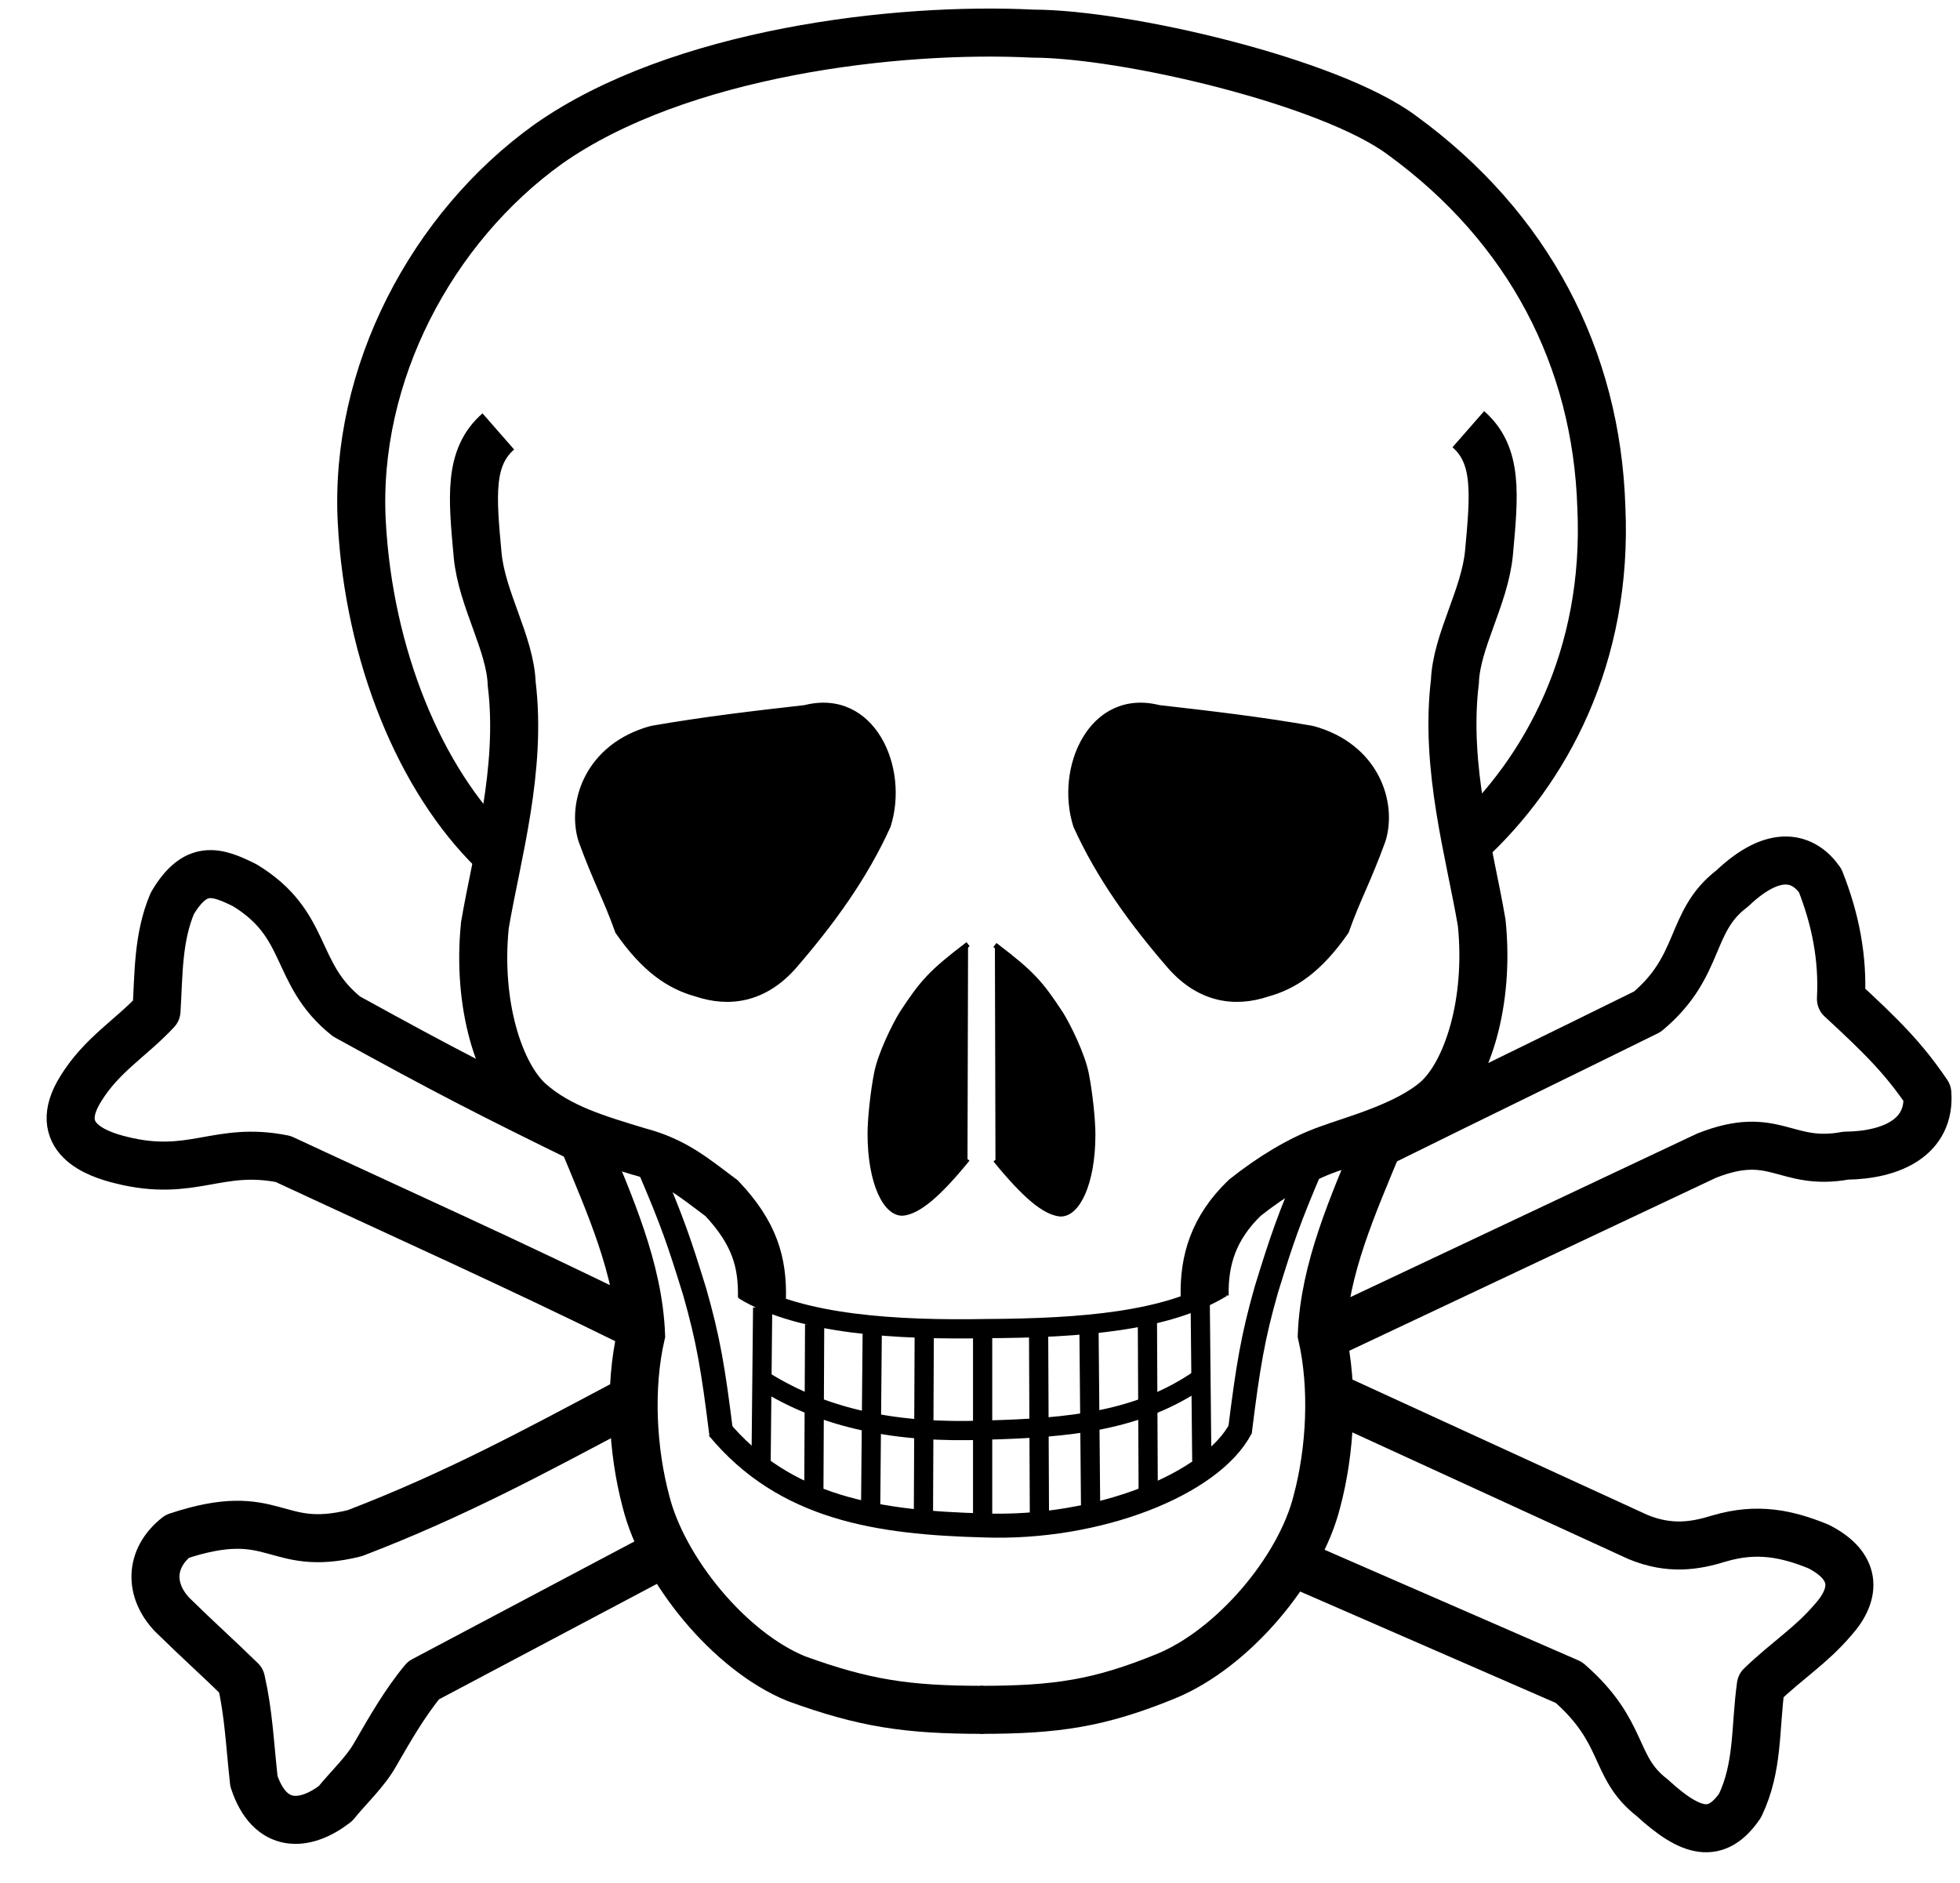 <?xml version="1.0" encoding="UTF-8" standalone="no"?>
<svg
   xmlns:dc="http://purl.org/dc/elements/1.1/"
   xmlns:cc="http://creativecommons.org/ns#"
   xmlns:rdf="http://www.w3.org/1999/02/22-rdf-syntax-ns#"
   xmlns:svg="http://www.w3.org/2000/svg"
   xmlns="http://www.w3.org/2000/svg"
   xmlns:sodipodi="http://sodipodi.sourceforge.net/DTD/sodipodi-0.dtd"
   xmlns:inkscape="http://www.inkscape.org/namespaces/inkscape"
   version="1.0"
   width="510"
   height="490"
   id="svg2"
   inkscape:version="0.48.2 r9819"
   sodipodi:docname="Skull_and_crossbones.svg">
  <defs
     id="defs58" />
  <sodipodi:namedview
     pagecolor="#ffffff"
     bordercolor="#666666"
     borderopacity="1"
     objecttolerance="10"
     gridtolerance="10"
     guidetolerance="10"
     inkscape:pageopacity="0"
     inkscape:pageshadow="2"
     inkscape:window-width="1920"
     inkscape:window-height="997"
     id="namedview56"
     showgrid="false"
     inkscape:zoom="1.3622629"
     inkscape:cx="123.35972"
     inkscape:cy="242.05349"
     inkscape:window-x="0"
     inkscape:window-y="30"
     inkscape:window-maximized="1"
     inkscape:current-layer="g3912" />
  <g
     id="g3912">
    <g
       id="g4583">
      <path
         d="m 336.137,406.396 72.085,31.418 c 14.986,13.044 11.24,21.924 21.647,29.973 10.268,9.436 16.79,10.962 22.895,2.082 4.857,-10.13 3.886,-20.26 5.413,-31.222 7.076,-6.799 12.905,-10.268 18.733,-17.067 6.383,-7.077 6.104,-14.154 -3.748,-19.149 -8.187,-3.33 -15.957,-4.996 -25.809,-2.082 -6.245,1.943 -12.905,3.053 -21.23,-0.416 l -78.549,-36.042 m -194.088,-66.549 c -26.1,-12.756 -37.507,-18.604 -63.313,-32.831 -14.031,-11.186 -9.517,-23.844 -26.492,-34.146 -7.457,-3.728 -12.854,-5.396 -18.839,4.71 -3.827,9.028 -3.532,18.643 -4.121,27.965 -6.672,7.162 -14.227,11.382 -19.722,20.311 -7.948,12.756 4.121,16.975 10.597,18.545 18.446,4.611 25.118,-3.729 42.093,-0.295 33.067,15.405 59.086,26.994 90.975,42.693"
         style="fill:none;stroke:#000000;stroke-width:12.5;stroke-linejoin:round"
         id="path4"
         inkscape:connector-curvature="0"
         sodipodi:nodetypes="ccccccccccccccccccc" />
      <path
         d="m 161.812,365.677 c -22.757,12.072 -43.432,23.311 -69.519,33.302 -21.231,5.273 -20.398,-7.77 -46.208,0.833 -7.354,5.828 -7.216,14.153 -1.249,20.397 6.938,6.8 11.795,11.102 17.901,17.069 1.943,8.603 2.22,15.957 3.33,26.225 4.163,12.628 13.321,11.934 21.23,5.829 3.469,-4.302 7.771,-8.187 10.407,-12.905 3.608,-6.244 7.632,-13.321 12.489,-19.149 l 62.859,-33.303 m 175.037,-57.963 95.965,-45.276 c 17.9,-7.077 20.398,2.914 36.217,0 12.072,-0.139 22.063,-4.856 21.231,-16.234 -6.106,-9.021 -11.796,-14.71 -22.48,-24.562 0.555,-10.546 -1.388,-20.676 -5.412,-30.805 -4.163,-5.967 -11.656,-8.604 -22.895,2.081 -11.379,8.603 -7.772,20.121 -22.064,32.054 -23.312,11.517 -44.542,21.786 -70.352,34.552"
         style="fill:none;stroke:#000000;stroke-width:12.5;stroke-linejoin:round"
         id="path6"
         inkscape:connector-curvature="0"
         sodipodi:nodetypes="ccccccccccccccccccc" />
      <path
         d="m 128.498,221.561 c -19.136,-18.603 -32.51,-50.888 -34.366,-85.752 -2.015,-38.42 18.218,-76.57 48.537,-98.319 33.969,-23.909 90.766,-30.522 126.082,-28.738 23.921,0.017 77.206,12.42 96.015,26.428 32.994,23.99 50.688,58.04 51.914,96.85 1.813,38.983 -14.606,68.675 -34.711,87.206"
         style="fill:none;stroke:#000000;stroke-width:12.5"
         id="path8" />
      <path
         d="m 129.662,112.267 c -7.752,6.782 -6.774,16.977 -5.378,32.192 1.102,11.56 8.478,22.939 8.866,33.5 2.712,22.285 -3.876,44.57 -6.977,62.786 -2.132,20.928 3.877,38.95 11.628,45.926 7.751,6.88 17.756,9.729 28.268,12.936 9.551,2.498 14.504,6.842 21.728,12.228 8.606,9.137 10.659,16.694 10.465,25.996"
         style="fill:none;stroke:#000000;stroke-width:12.5"
         id="path12" />
      <path
         d="m 382.061,111.686 c 7.752,6.782 6.774,16.977 5.378,32.192 -1.102,11.56 -8.478,22.939 -8.866,33.5 -2.712,22.285 3.876,44.57 6.977,62.786 2.132,20.928 -3.877,38.95 -11.628,45.926 -7.751,6.88 -21.937,10.575 -28.268,12.936 -7.377,2.581 -14.92,7.258 -21.728,12.644 -8.19,7.888 -10.659,16.278 -10.465,25.58"
         style="fill:none;stroke:#000000;stroke-width:12.5"
         id="path14" />
      <path
         d="m 151.821,296.959 c 6.938,16.79 14.292,33.164 14.986,50.37 -3.191,13.876 -2.22,30.25 1.249,43.294 4.441,17.9 21.786,39.13 39.132,46.207 17.761,6.452 28.862,8.118 48.704,8.118"
         style="fill:none;stroke:#000000;stroke-width:12.5"
         id="path16" />
      <path
         d="m 358.923,296.959 c -6.938,16.79 -14.292,33.164 -14.986,50.37 3.191,13.876 2.22,30.25 -1.249,43.294 -4.441,17.9 -21.994,38.506 -39.34,45.583 -17.345,7.077 -28.445,8.742 -48.288,8.742"
         style="fill:none;stroke:#000000;stroke-width:12.5"
         id="path18" />
      <path
         d="m 251.895,245.711 c -9.696,7.373 -11.853,9.849 -17.211,18.008 -1.939,3.149 -5.56,10.508 -6.55,15.445 -0.989,4.936 -1.73,12.098 -1.727,15.891 0.012,12.853 4.103,20.916 8.571,20.635 3.992,-0.458 9.072,-4.621 16.77,-14.076"
         style="stroke:#000000;stroke-width:1pt"
         id="path20" />
      <path
         d="m 258.877,245.919 c 9.696,7.373 11.853,9.849 17.211,18.008 1.939,3.149 5.56,10.508 6.55,15.445 0.989,4.936 1.73,12.098 1.727,15.891 -0.012,12.853 -4.103,20.916 -8.571,20.635 -3.992,-0.458 -9.072,-4.621 -16.77,-14.076"
         style="stroke:#000000;stroke-width:1pt"
         id="path22" />
      <path
         d="m 169.477,189.561 c 13.46,-2.359 26.503,-3.885 39.963,-5.411 17.623,-4.441 26.504,15.68 21.647,30.805 -6.105,13.46 -14.708,25.255 -24.56,36.633 -7.632,8.603 -16.724,9.995 -25.394,7.076 -6.998,-1.94 -13.461,-6.243 -20.399,-16.234 -3.052,-8.604 -5.688,-13.045 -9.574,-23.729 -3.052,-9.852 1.695,-24.6 18.317,-29.14 z"
         style="stroke:#000000;stroke-width:1pt"
         id="path24" />
      <path
         d="m 341.559,189.561 c -13.46,-2.359 -26.503,-3.885 -39.963,-5.411 -17.623,-4.441 -26.504,15.68 -21.647,30.805 6.105,13.46 14.708,25.255 24.56,36.633 7.632,8.603 16.724,9.995 25.394,7.076 6.998,-1.94 13.461,-6.243 20.399,-16.234 3.052,-8.604 5.688,-13.045 9.574,-23.729 3.052,-9.852 -1.695,-24.6 -18.317,-29.14 z"
         style="stroke:#000000;stroke-width:1pt"
         id="path26" />
      <path
         d="m 169.232,304.53 c 5.69,13.344 7.45,18.415 11.553,31.718 3.496,12.289 4.781,19.794 6.941,37.258"
         style="fill:none;stroke:#000000;stroke-width:6.25"
         id="path28" />
      <path
         d="m 341.086,303.794 c -5.69,13.344 -7.45,18.415 -11.553,31.718 -3.496,12.289 -4.781,19.794 -6.941,37.258"
         style="fill:none;stroke:#000000;stroke-width:6.25"
         id="path30" />
      <path
         d="m 193.516,335.732 c 14.718,9.027 40.161,10.419 62.956,10.009 25.394,-0.129 47.133,-1.963 61.409,-10.597"
         style="fill:none;stroke:#000000;stroke-width:5"
         id="path32" />
      <path
         d="m 198.667,359.282 c 16.238,10.204 35.334,13.708 57.326,12.878 22.842,-0.556 40.351,-2.478 56.001,-13.172"
         style="fill:none;stroke:#000000;stroke-width:5"
         id="path34" />
      <path
         d="m 186.893,371.644 c 17.367,20.948 41.608,24.585 69.173,25.315 29.519,1.077 59.166,-10.645 66.819,-25.314"
         style="fill:none;stroke:#000000;stroke-width:6.25"
         id="path36" />
      <path
         d="m 198.444,340.256 -0.416,41.212"
         style="stroke:#000000;stroke-width:5"
         id="path38" />
      <path
         d="m 211.973,344.627 -0.208,44.126"
         style="stroke:#000000;stroke-width:5"
         id="path40" />
      <path
         d="m 226.959,346.5 -0.416,46.208"
         style="stroke:#000000;stroke-width:5"
         id="path42" />
      <path
         d="m 240.489,347.541 -0.209,46.832"
         style="stroke:#000000;stroke-width:5"
         id="path44" />
      <path
         d="m 255.683,347.957 0,46.832"
         style="stroke:#000000;stroke-width:5"
         id="path46" />
      <path
         d="m 270.253,347.749 0.208,46.832"
         style="stroke:#000000;stroke-width:5"
         id="path48" />
      <path
         d="m 283.366,346.5 0.416,46"
         style="stroke:#000000;stroke-width:5"
         id="path50" />
      <path
         d="m 298.56,344.003 0.208,44.126"
         style="stroke:#000000;stroke-width:5"
         id="path52" />
      <path
         d="m 312.297,338.591 0.417,41.628"
         style="stroke:#000000;stroke-width:5"
         id="path54" />
    </g>
  </g>
</svg>
